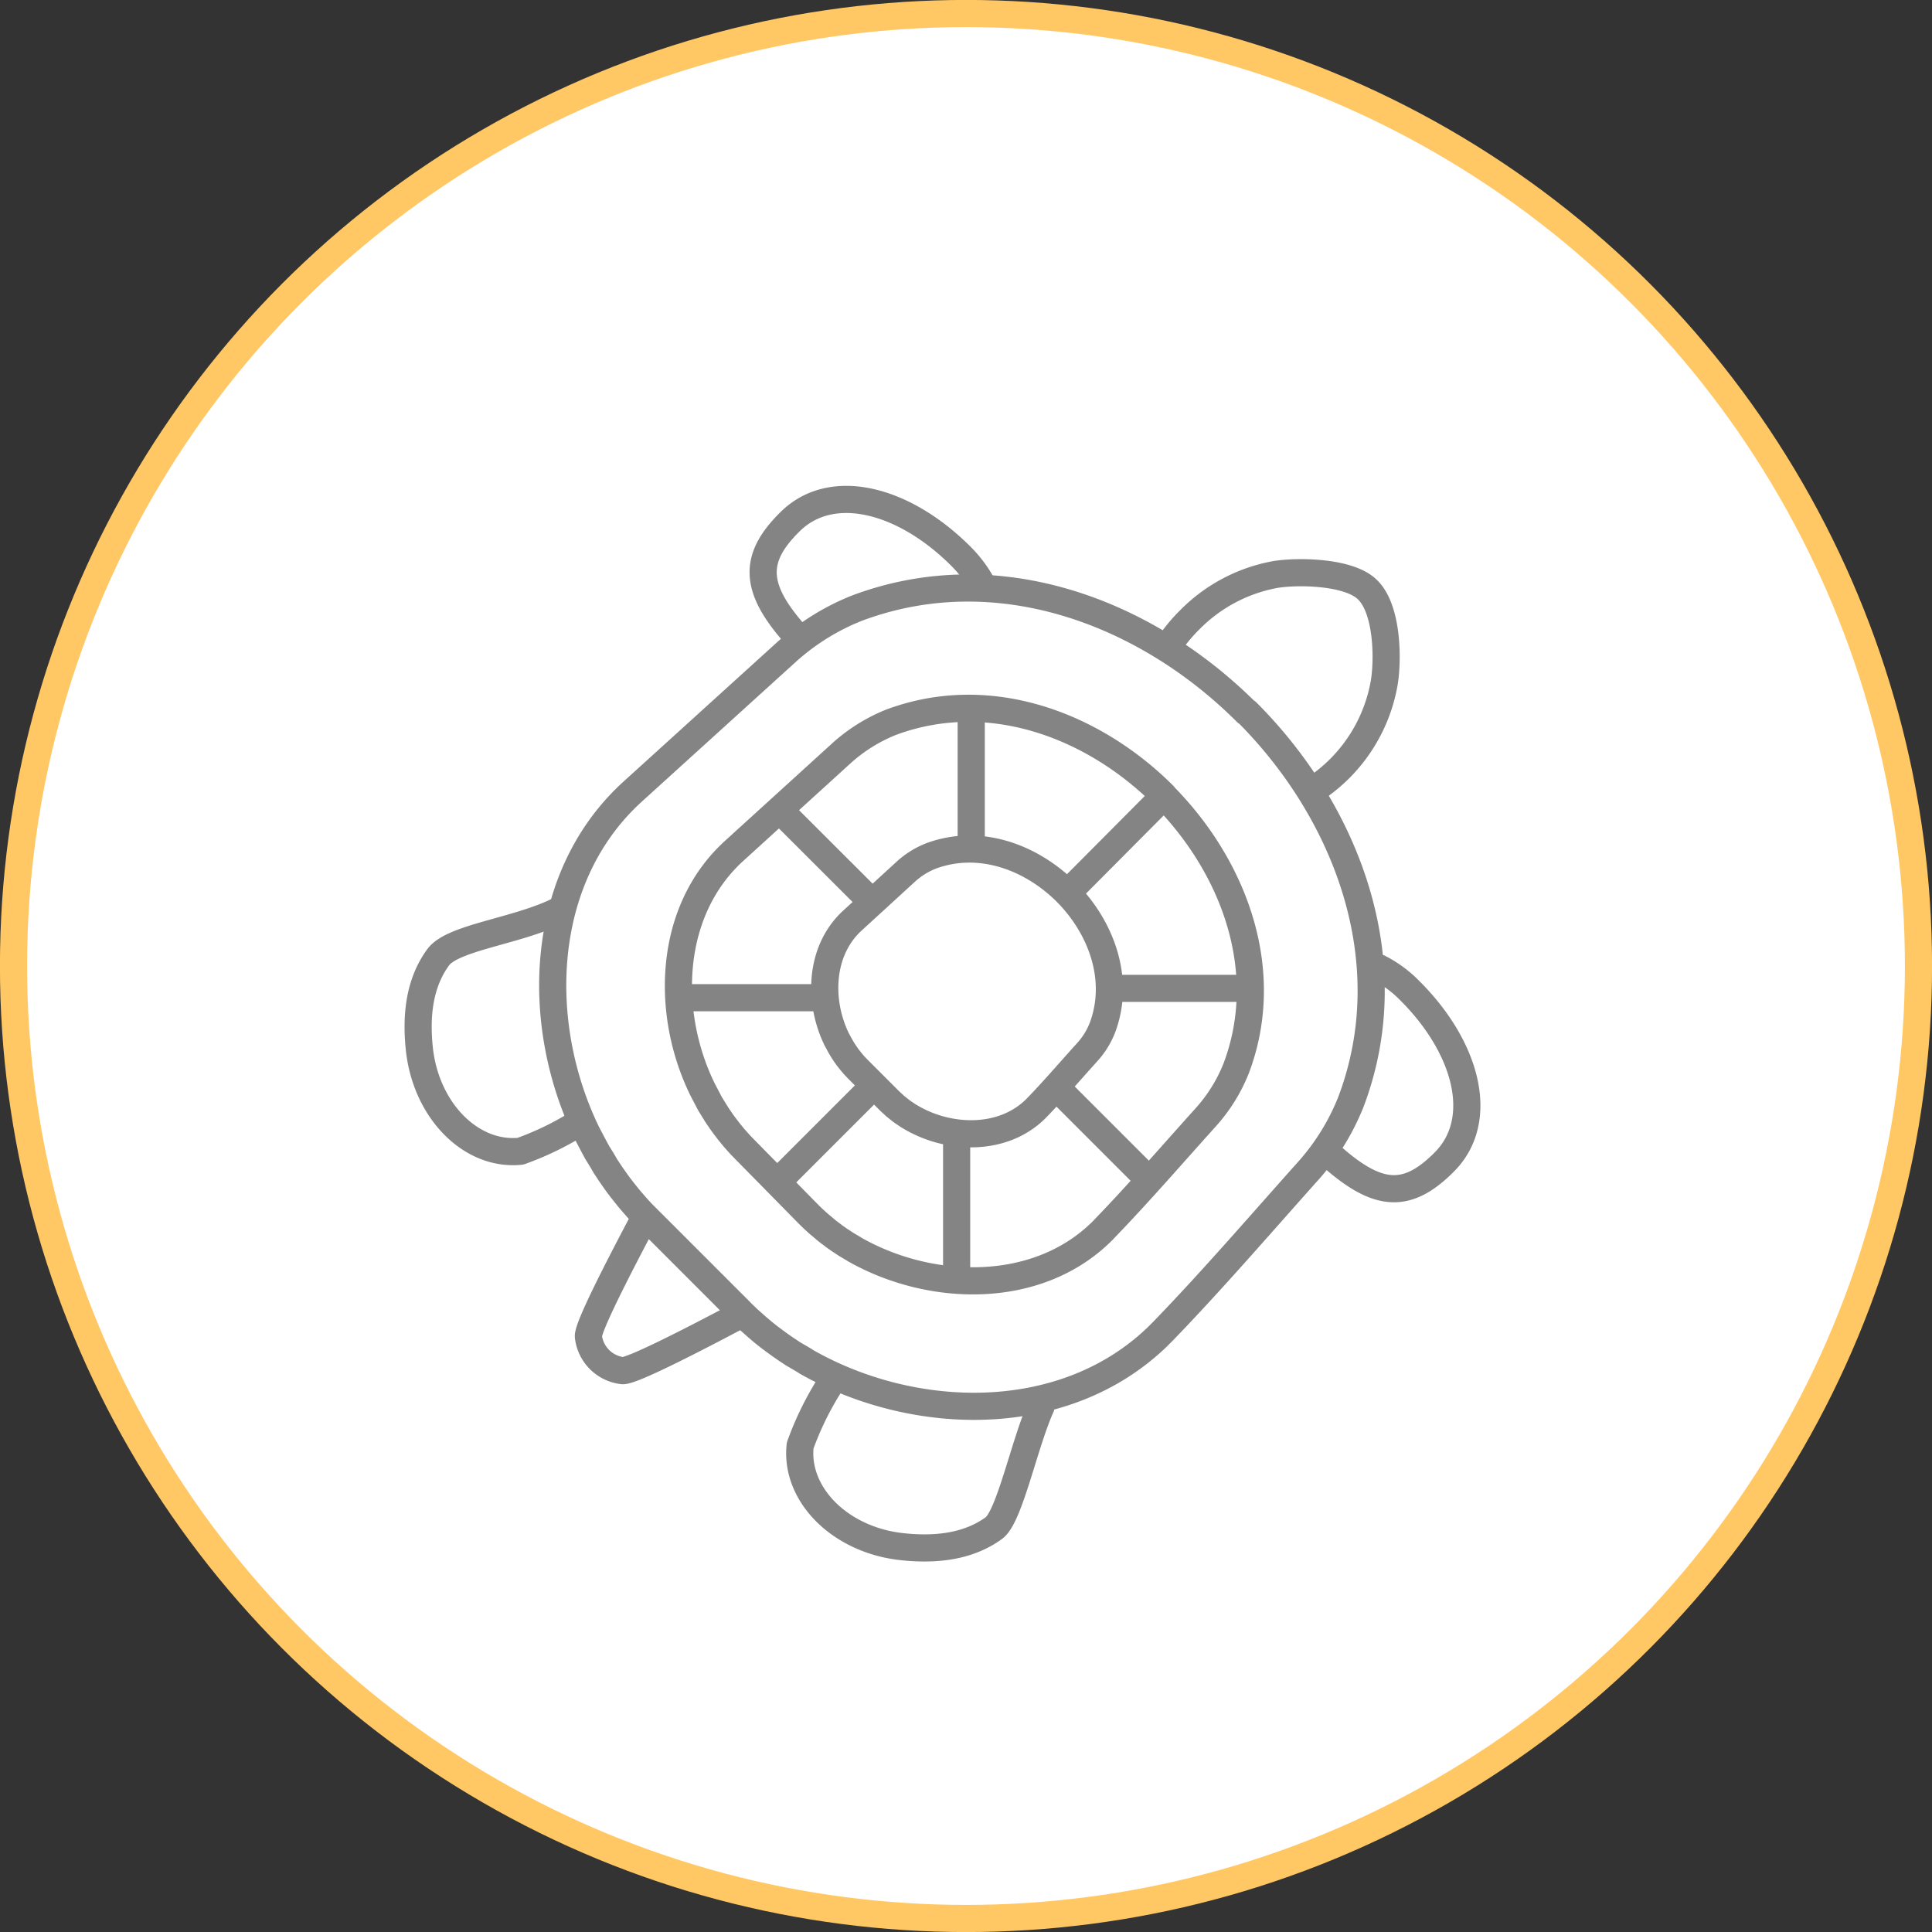 <svg xmlns="http://www.w3.org/2000/svg" viewBox="0 0 181.48 181.48"><rect x="0" y="0" width="181.48" height="181.48" fill="#333333" stroke="none"/><defs><style>.cls-1{fill:#fff;stroke:#ffc864;stroke-miterlimit:10;}.cls-1,.cls-2,.cls-3{stroke-width:2.55px;}.cls-2,.cls-3{fill:none;stroke:#848484;}.cls-2{stroke-linecap:round;stroke-linejoin:round;}.cls-3{stroke-miterlimit:22.93;}</style></defs><title>Ativo 233</title><g id="Camada_2" data-name="Camada 2"><g id="Layer_1" data-name="Layer 1"><circle class="cls-1" cx="90.74" cy="90.74" r="89.47"/><path class="cls-2" d="M123.37,74.2a15.53,15.53,0,0,0,2.47-2A15.06,15.06,0,0,0,130,64.28c.39-2.1.39-7-1.54-8.88-1.77-1.77-6.79-1.77-8.74-1.42a15.07,15.07,0,0,0-7.92,4.2,15.39,15.39,0,0,0-2,2.41"/><path class="cls-2" d="M74.51,59.39c-3.7-4.26-3.72-7-.32-10.36,3.88-3.88,10.64-2.2,16.06,3.21A11.68,11.68,0,0,1,92.31,55"/><path class="cls-2" d="M60.58,114.36c-2.65,5-5.38,10.34-5.31,11.19a3.65,3.65,0,0,0,3.2,3.2c.84.07,6.21-2.67,11.19-5.31"/><path class="cls-2" d="M54.59,105.34a28.22,28.22,0,0,1-5.7,2.8c-4.64.48-8.89-3.83-9.5-9.63-.33-3.12,0-6.17,1.77-8.59,1.36-1.85,7.2-2.42,11.1-4.28"/><path class="cls-2" d="M78,130a29,29,0,0,0-2.84,5.79c-.49,4.64,3.82,8.9,9.62,9.5,3.12.33,6.18,0,8.59-1.76,1.46-1.08,2.84-7.88,4.41-11.39"/><path class="cls-2" d="M117.1,66.92c-9.42-9.42-23.4-14.77-36.64-9.78a21.84,21.84,0,0,0-6.54,4.07L59.47,74.32c-8.92,8.07-9.35,21.79-4.35,32.09,0,0,.88,1.69,1,1.88s.62,1,.73,1.22l.39.59c.13.19.26.39.4.58h0l.41.58h0l.43.56h0l.44.55h0c.15.19.3.37.46.55h0l.46.53h0l.48.52h0l.5.5h0l8.74,8.74h0c.16.17.33.33.5.49h0c.17.17.35.33.52.48h0l.53.47h0l.54.46h0l.55.44h0l.56.42h0l.58.42h0l.58.4.59.39c.18.11,1.15.66,1.22.73,10.09,5.75,24.21,6.14,33-2.35l.5-.5c4.6-4.75,9.12-10,13.59-15a21.84,21.84,0,0,0,4.07-6.54c5-13.18-.36-27.23-9.78-36.64Z"/><path class="cls-2" d="M125.09,108.63c4.39,3.89,7.12,4,10.58.52,3.88-3.88,2.2-10.65-3.21-16.06a11.1,11.1,0,0,0-2.93-2.17"/><path class="cls-2" d="M109.31,74.71c-6.59-6.59-16.38-10.33-25.65-6.85a15.63,15.63,0,0,0-4.57,2.85L69,79.89c-6.24,5.64-6.54,15.25-3,22.46l.69,1.32s.44.72.52.84a4.94,4.94,0,0,0,.27.42l.28.41h0l.29.4h0l.3.39h0c.1.14.2.26.31.39h0l.31.38h0l.33.37h0c.11.12.22.25.34.37h0l.34.35h0L76,114.11h0l.35.34h0l.37.34h0c.12.11.24.22.37.32h0l.38.32h0c.12.11.25.21.38.31h0l.4.3h0c.13.1.26.2.4.29h0c.13.1.27.19.41.28l.41.27c.13.08.8.47.85.51,7.07,4,17,4.3,23.1-1.64,0,0,.35-.34.34-.35,3.22-3.33,6.39-7,9.52-10.47a15.31,15.31,0,0,0,2.84-4.58c3.48-9.22-.25-19-6.84-25.64Z"/><path class="cls-2" d="M100.19,83.83c-3.28-3.29-8.16-5.15-12.78-3.41a7.69,7.69,0,0,0-2.27,1.41l-5,4.58C77,89.22,76.84,94,78.58,97.6l.35.65.25.42.14.21a1.43,1.43,0,0,0,.14.2h0l.14.21h0l.15.19h0l.15.19h0l.16.19h0l.16.19h0l.17.18h0l.17.18h0l3,3h0l.18.17h0l.18.16h0l.18.17h0l.19.15h0l.2.16h0l.19.15h0l.2.14h0l.21.14.2.14.43.25c3.52,2,8.44,2.14,11.5-.82l.17-.17c1.61-1.66,3.18-3.5,4.74-5.22a7.45,7.45,0,0,0,1.42-2.28c1.73-4.59-.13-9.49-3.41-12.77Z"/><path class="cls-3" d="M109.27,74.83,100.15,84m17,8.84h-12.9m3.6,17.92-9.12-9.12m-8.87,17.86v-12.9m-17.11,4.71,9.12-9.12m-17.7-8.47H77.07M73.31,76.16l9.12,9.11m8.8-18.41V79.75"/></g></g></svg>